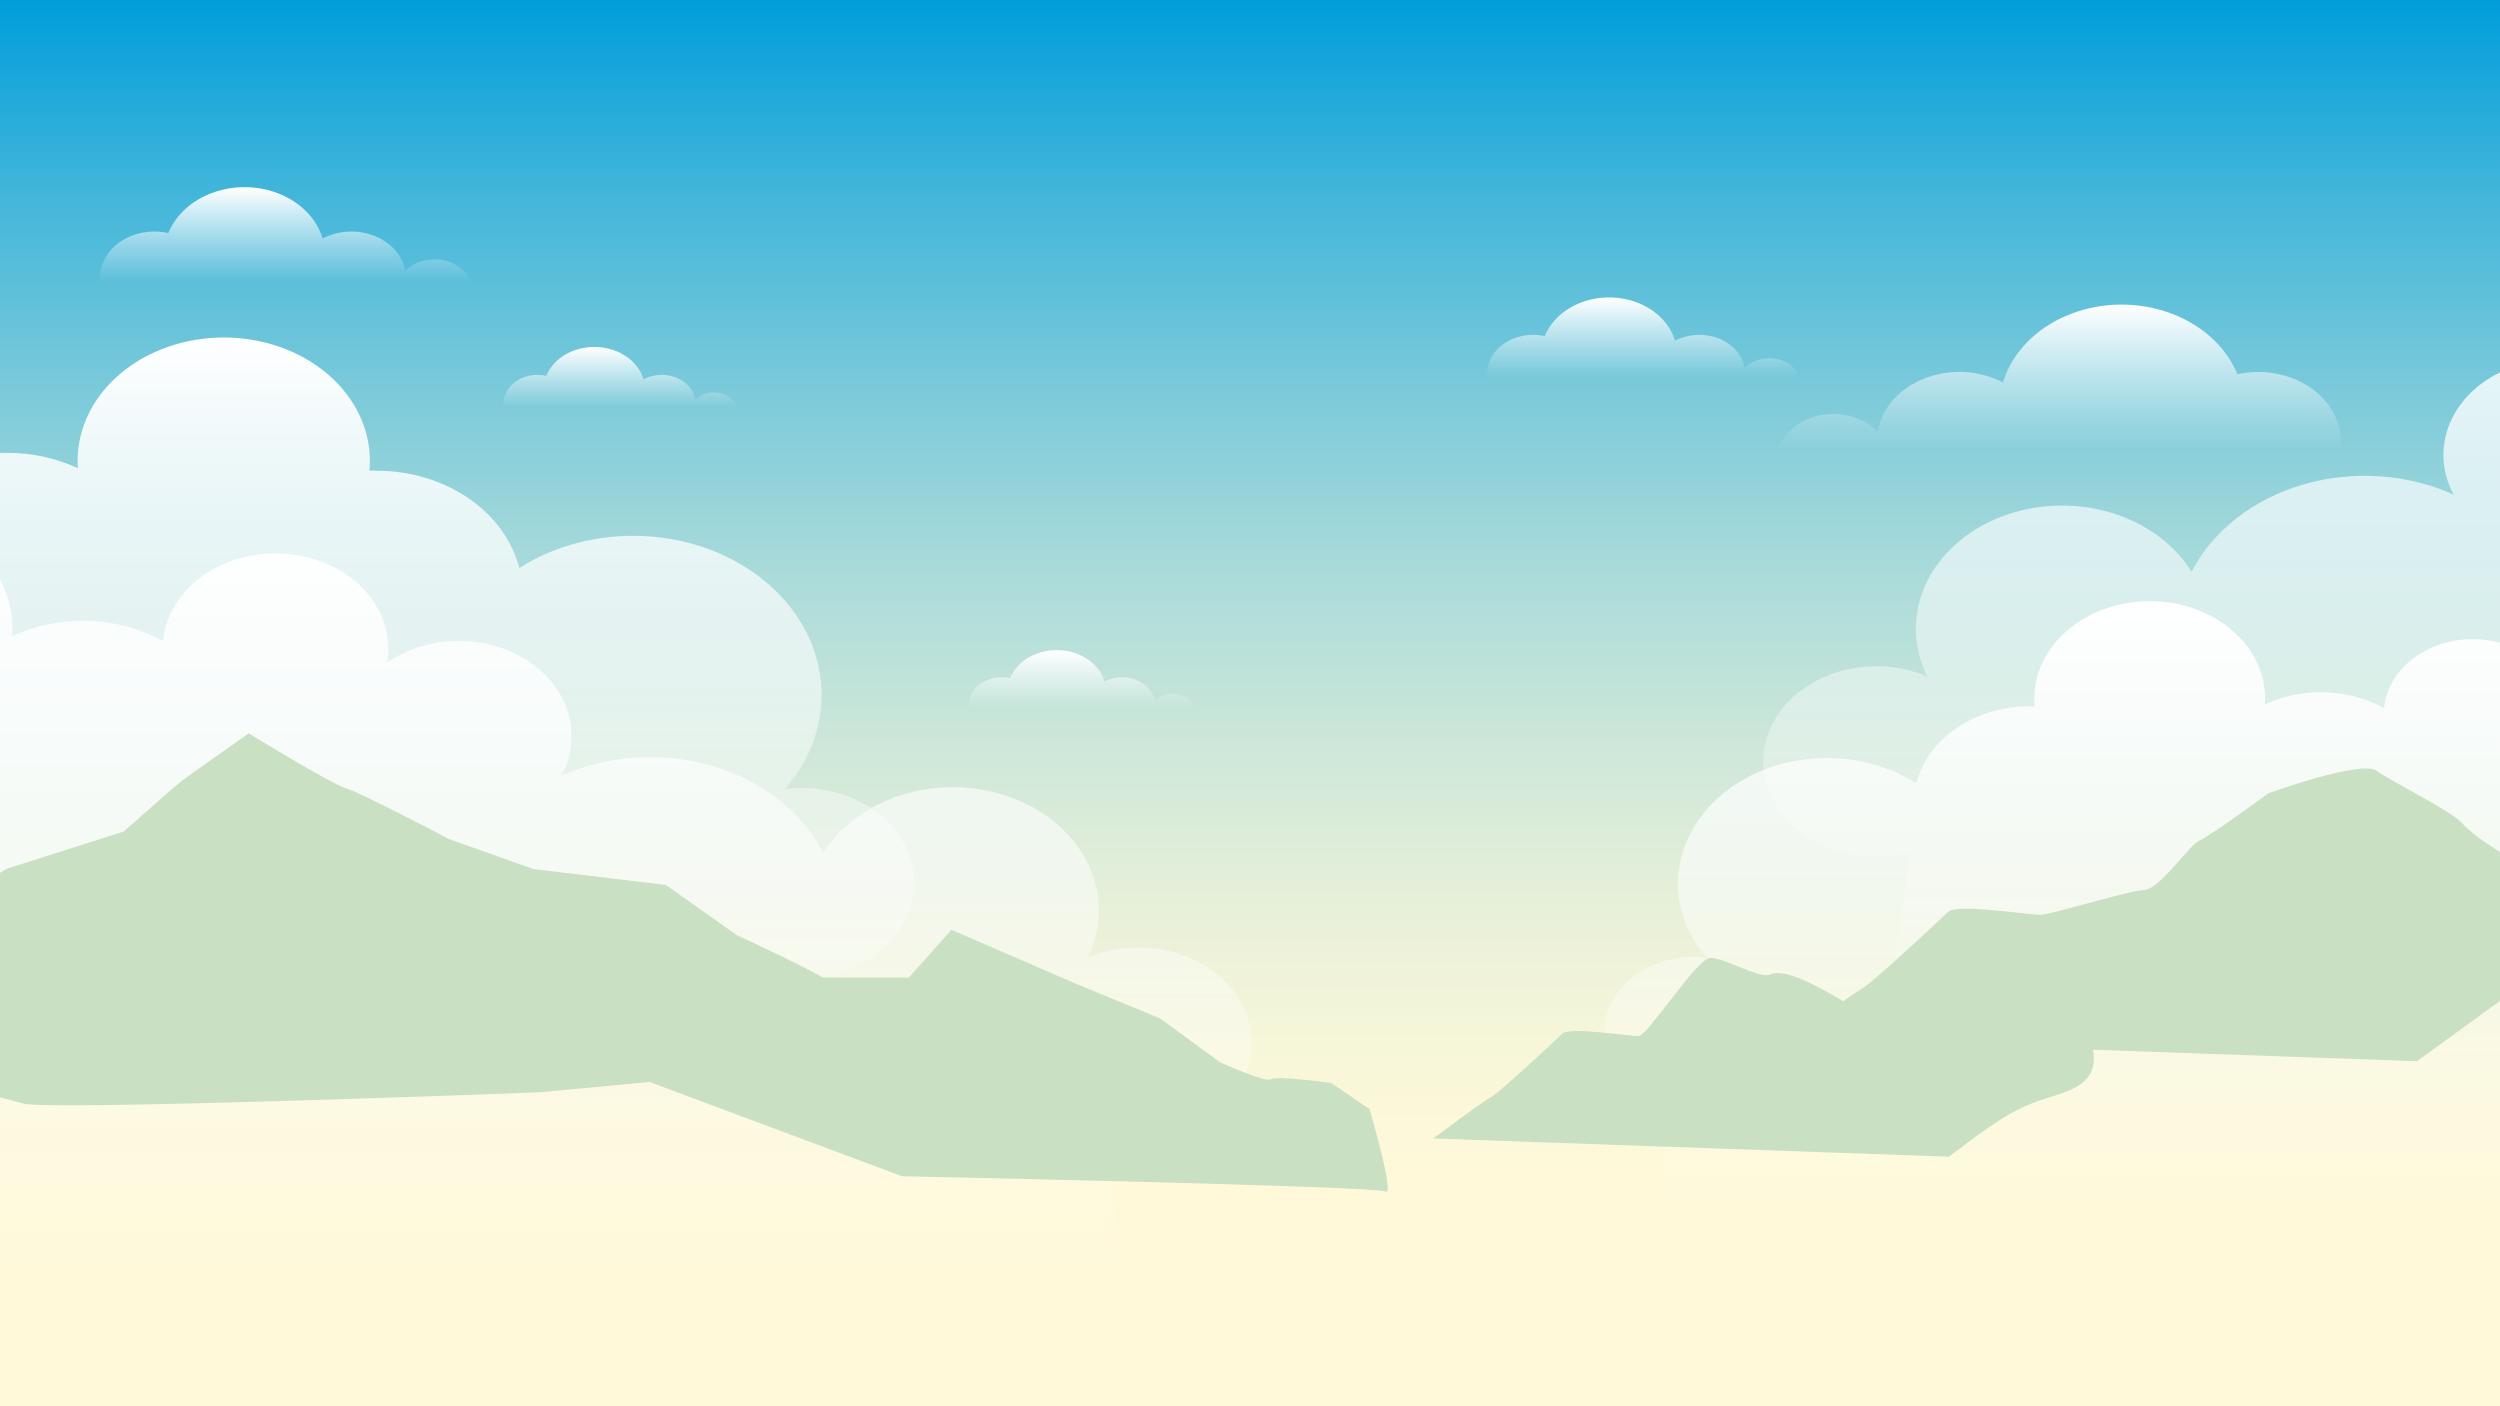 <svg width="1920" height="1080" viewBox="0 0 1920 1080" fill="none" xmlns="http://www.w3.org/2000/svg">
<rect x="0" y="0" width="1920" height="1080" fill="#333333" stroke="none"/>
<g clip-path="url(#clip0_9_3135)">
<path d="M1920 0H0V1080H1920V0Z" fill="url(#paint0_linear_9_3135)"/>
<path d="M874.522 727.683C860.91 727.678 847.489 730.387 835.354 735.588C846.426 713.075 846.784 687.826 836.355 665.095C825.926 642.363 805.513 623.9 779.36 613.544C753.208 603.189 723.331 601.739 695.944 609.496C668.557 617.253 645.769 633.621 632.32 655.193C624.379 639.668 612.705 625.702 598.036 614.181C583.367 602.659 566.023 593.832 547.102 588.259C528.181 582.686 508.094 580.487 488.114 581.803C468.134 583.118 448.695 587.919 431.027 595.901C439.235 580.867 441.151 563.927 436.463 547.854C431.775 531.781 420.759 517.526 405.22 507.423C389.68 497.319 370.536 491.965 350.921 492.237C331.305 492.509 312.38 498.39 297.242 508.918C298.963 499.215 298.352 489.319 295.444 479.819C292.537 470.32 287.392 461.411 280.318 453.625C273.243 445.839 264.383 439.334 254.265 434.498C244.148 429.662 232.98 426.594 221.428 425.477C209.875 424.36 198.175 425.217 187.023 427.997C175.871 430.776 165.497 435.422 156.518 441.656C147.54 447.89 140.14 455.586 134.761 464.284C129.382 472.983 126.134 482.506 125.21 492.286C108.115 482.835 88.286 477.502 67.863 476.863C47.439 476.223 27.196 480.301 9.318 488.657C9.446 486.756 9.549 484.856 9.549 482.933C9.549 470.496 6.645 458.18 1.003 446.69C-4.638 435.2 -12.908 424.76 -23.332 415.967C-33.756 407.173 -46.131 400.198 -59.751 395.441C-73.37 390.683 -87.967 388.236 -102.707 388.239C-117.454 388.227 -132.059 390.668 -145.687 395.422C-159.316 400.176 -171.7 407.149 -182.132 415.944C-192.565 424.738 -200.841 435.181 -206.487 446.675C-212.134 458.17 -215.04 470.49 -215.04 482.933C-215.04 485.504 -214.886 488.031 -214.656 490.536C-216.448 490.536 -218.266 490.536 -220.083 490.536C-245.744 490.539 -270.63 497.96 -290.594 511.562C-310.559 525.165 -324.398 544.129 -329.805 565.294C-354.932 549.173 -385.638 540.462 -417.203 540.497C-436.217 540.497 -455.044 543.657 -472.609 549.797C-490.175 555.937 -506.135 564.936 -519.579 576.281C-533.022 587.626 -543.685 601.094 -550.959 615.916C-558.233 630.738 -561.975 646.624 -561.971 662.667C-562.013 688.716 -552.142 714.088 -533.811 735.048C-537.965 734.537 -542.157 734.277 -546.355 734.271C-569.333 734.276 -591.368 741.982 -607.614 755.694C-623.859 769.405 -632.986 787.999 -632.986 807.387C-632.958 824.396 -625.902 840.865 -613.034 853.958C-600.165 867.052 -582.289 875.95 -562.483 879.12L-574.438 902.362L-576.998 984.442C-576.998 984.442 874.522 1006.04 866.842 990.922C863.053 983.448 855.526 926.446 848.922 870.675C860.842 873.795 873.42 874.706 885.797 873.345C898.173 871.984 910.054 868.383 920.629 862.79C931.203 857.196 940.22 849.741 947.064 840.934C953.908 832.128 958.416 822.178 960.281 811.766C962.145 801.354 961.323 790.724 957.868 780.605C954.414 770.486 948.409 761.115 940.266 753.135C932.123 745.155 922.032 738.753 910.685 734.368C899.338 729.982 887.002 727.717 874.522 727.726V727.683Z" fill="url(#paint1_linear_9_3135)"/>
<path d="M-805.376 598.687C-791.753 598.679 -778.321 601.396 -766.182 606.615C-771.975 594.991 -774.944 582.504 -774.912 569.895C-774.912 557.459 -772.009 545.145 -766.369 533.657C-760.729 522.168 -752.462 511.729 -742.04 502.936C-731.619 494.142 -719.247 487.167 -705.63 482.408C-692.014 477.65 -677.42 475.2 -662.681 475.2C-642.156 475.206 -622.027 479.964 -604.485 488.957C-586.944 497.949 -572.664 510.83 -563.2 526.198C-551.978 504.276 -533.39 485.608 -509.731 472.502C-486.073 459.397 -458.382 452.427 -430.08 452.455C-406.221 452.424 -382.727 457.39 -361.702 466.906C-366.948 457.333 -369.656 446.91 -369.638 436.363C-369.638 416.976 -360.512 398.381 -344.266 384.67C-328.021 370.959 -305.986 363.253 -283.008 363.247C-262.911 363.226 -243.436 369.124 -227.942 379.923C-228.539 376.439 -228.839 372.923 -228.838 369.403C-228.838 350.034 -219.73 331.457 -203.512 317.748C-187.294 304.04 -165.292 296.322 -142.336 296.287C-120.619 296.288 -99.694 303.17 -83.707 315.572C-67.719 327.973 -57.835 344.988 -56.013 363.247C-37.768 353.128 -16.407 347.743 5.427 347.76C24.455 347.732 43.174 351.815 59.802 359.619C59.674 357.718 59.597 355.817 59.597 353.895C59.597 328.78 71.421 304.694 92.468 286.936C113.516 269.177 142.062 259.2 171.827 259.2C201.593 259.2 230.139 269.177 251.186 286.936C272.234 304.694 284.058 328.78 284.058 353.895C284.058 356.465 283.904 358.992 283.674 361.498C285.466 361.498 287.283 361.498 289.101 361.498C314.762 361.5 339.648 368.921 359.612 382.524C379.577 396.127 393.415 415.09 398.822 436.255C426.558 418.54 460.926 409.843 495.639 411.756C530.351 413.669 563.087 426.064 587.855 446.674C612.623 467.284 627.767 494.729 630.517 523.989C633.267 553.248 623.438 582.364 602.829 606.01C606.983 605.499 611.175 605.239 615.373 605.232C636.957 605.211 657.773 611.99 673.744 624.24C689.716 636.49 699.692 653.329 701.719 671.461C703.747 689.592 697.679 707.708 684.705 722.263C671.731 736.817 652.786 746.761 631.578 750.147L643.584 773.28L646.144 855.36C646.144 855.36 -805.376 876.96 -797.696 861.84C-793.907 854.367 -786.355 797.364 -779.776 741.593C-788.068 743.753 -796.697 744.853 -805.376 744.855C-828.352 744.855 -850.387 737.154 -866.633 723.446C-882.879 709.738 -892.006 691.146 -892.006 671.76C-891.993 652.38 -882.86 633.797 -866.616 620.095C-850.372 606.393 -828.345 598.693 -805.376 598.687V598.687Z" fill="url(#paint2_linear_9_3135)"/>
<path d="M640 756C633.984 749.52 565.939 718.243 565.939 718.243L511.36 679.644L409.6 667.44L344.806 644.393C344.806 644.393 276.582 608.407 265.958 605.513C255.334 602.618 191.027 563.242 191.027 563.242C191.027 563.242 145.075 595.447 139.52 599.767C133.965 604.087 94.95 638.647 94.95 638.647L4.378 667.44L-186.035 796.09C-186.035 796.09 -1.715 841.687 17.715 847.498C37.146 853.308 414.694 838.858 414.694 838.858L631.552 818.446C631.552 818.446 645.965 762.48 640 756Z" fill="#C9E0C3"/>
<path d="M1051.75 851.709L1022.28 831.708C1022.28 831.708 979.635 825.832 976.205 828.878C972.775 831.924 936.96 815.81 936.96 815.81L890.88 782.114L826.88 755.762L730.675 714.096L697.959 750.816H602.266L488.013 826.891L692.813 903.377C692.813 903.377 1056.33 910.828 1064.01 915.084C1071.69 919.339 1051.75 851.709 1051.75 851.709Z" fill="#C9E0C3"/>
<path d="M77.159 216.864C76.983 215.595 76.897 214.319 76.903 213.041C76.91 207.655 78.38 202.342 81.2 197.51C84.019 192.678 88.114 188.455 93.169 185.166C98.224 181.877 104.105 179.609 110.36 178.537C116.615 177.464 123.079 177.615 129.255 178.978C133.59 168.337 141.883 159.163 152.897 152.82C163.912 146.477 177.059 143.305 190.383 143.776C203.707 144.247 216.494 148.335 226.841 155.433C237.189 162.531 244.542 172.259 247.808 183.168C253.697 180.069 260.409 178.258 267.336 177.9C274.263 177.541 281.187 178.647 287.481 181.115C293.774 183.584 299.239 187.338 303.379 192.037C307.52 196.737 310.206 202.234 311.194 208.03C314.569 204.59 318.991 201.992 323.985 200.515C328.979 199.038 334.356 198.737 339.537 199.646C344.719 200.554 349.508 202.638 353.391 205.671C357.274 208.705 360.103 212.575 361.575 216.864H77.159Z" fill="url(#paint3_linear_9_3135)"/>
<path d="M386.714 312.509C386.243 308.931 386.813 305.31 388.374 301.96C389.935 298.609 392.439 295.63 395.671 293.28C398.903 290.929 402.764 289.279 406.922 288.47C411.08 287.662 415.408 287.721 419.533 288.641C422.27 281.941 427.497 276.166 434.436 272.173C441.375 268.181 449.655 266.184 458.047 266.48C466.438 266.776 474.492 269.349 481.012 273.816C487.532 278.284 492.169 284.407 494.234 291.276C497.942 289.318 502.172 288.172 506.538 287.943C510.904 287.715 515.269 288.409 519.237 289.965C523.204 291.521 526.648 293.888 529.256 296.852C531.863 299.815 533.553 303.282 534.17 306.936C536.299 304.773 539.087 303.14 542.233 302.212C545.379 301.285 548.765 301.097 552.027 301.67C555.29 302.243 558.306 303.554 560.753 305.464C563.199 307.373 564.983 309.809 565.914 312.509H386.714Z" fill="url(#paint4_linear_9_3135)"/>
<path d="M744.013 543.91C743.91 543.128 743.859 542.342 743.859 541.555C743.893 535.864 746.587 530.414 751.357 526.389C756.127 522.365 762.586 520.092 769.331 520.063C771.527 520.057 773.713 520.296 775.834 520.776C778.486 514.283 783.551 508.686 790.275 504.816C797 500.946 805.025 499.01 813.157 499.297C821.29 499.583 829.096 502.076 835.415 506.405C841.734 510.734 846.228 516.668 848.23 523.325C851.828 521.459 855.916 520.374 860.132 520.164C864.347 519.955 868.558 520.629 872.39 522.126C876.222 523.623 879.556 525.896 882.094 528.743C884.632 531.591 886.296 534.923 886.938 538.445C889 536.353 891.698 534.774 894.743 533.877C897.787 532.98 901.064 532.8 904.221 533.355C907.378 533.909 910.297 535.179 912.664 537.027C915.031 538.875 916.757 541.232 917.658 543.845L744.013 543.91Z" fill="url(#paint5_linear_9_3135)"/>
<path d="M1440.92 511.682C1454.54 511.664 1467.96 514.374 1480.09 519.588C1468.9 497.055 1468.46 471.744 1478.86 448.944C1489.27 426.144 1509.71 407.619 1535.93 397.238C1562.14 386.857 1592.09 385.424 1619.53 393.238C1646.96 401.053 1669.76 417.51 1683.15 439.171C1691.1 423.65 1702.77 409.689 1717.44 398.171C1732.11 386.653 1749.46 377.829 1768.38 372.256C1787.29 366.684 1807.38 364.484 1827.36 365.796C1847.33 367.108 1866.77 371.904 1884.44 379.879C1876.26 364.846 1874.37 347.917 1879.06 331.857C1883.76 315.798 1894.77 301.557 1910.3 291.46C1925.83 281.363 1944.96 276.008 1964.56 276.269C1984.16 276.53 2003.08 282.391 2018.23 292.896C2016.51 283.193 2017.12 273.297 2020.02 263.797C2022.93 254.298 2028.08 245.389 2035.15 237.603C2042.23 229.817 2051.09 223.312 2061.2 218.476C2071.32 213.64 2082.49 210.572 2094.04 209.455C2105.59 208.338 2117.29 209.195 2128.45 211.975C2139.6 214.754 2149.97 219.4 2158.95 225.634C2167.93 231.868 2175.33 239.564 2180.71 248.262C2186.09 256.961 2189.33 266.484 2190.26 276.264C2207.35 266.813 2227.18 261.48 2247.61 260.841C2268.03 260.201 2288.27 264.279 2306.15 272.635C2306.02 270.734 2305.92 268.834 2305.92 266.911C2306.37 242.042 2318.39 218.318 2339.39 200.863C2360.39 183.409 2388.68 173.625 2418.16 173.625C2447.64 173.625 2475.94 183.409 2496.94 200.863C2517.94 218.318 2529.96 242.042 2530.41 266.911C2530.41 269.482 2530.25 272.009 2530.02 274.536C2531.81 274.536 2533.63 274.406 2535.45 274.406C2561.11 274.409 2586 281.83 2605.96 295.432C2625.93 309.035 2639.76 327.999 2645.17 349.164C2672.9 331.379 2707.3 322.624 2742.06 324.507C2776.81 326.389 2809.6 338.782 2834.41 359.413C2859.22 380.043 2874.37 407.528 2877.1 436.825C2879.84 466.123 2869.96 495.269 2849.28 518.918C2853.43 518.414 2857.63 518.162 2861.82 518.162C2883.38 518.17 2904.17 524.961 2920.11 537.208C2936.05 549.455 2946.01 566.278 2948.03 584.39C2950.06 602.501 2944.01 620.599 2931.06 635.146C2918.12 649.693 2899.21 659.645 2878.03 663.055L2889.98 686.297L2892.54 768.377C2892.54 768.377 1441.02 789.977 1448.7 774.857C1452.49 767.383 1460.02 710.402 1466.62 654.61C1454.7 657.742 1442.12 658.662 1429.73 657.308C1417.35 655.954 1405.46 652.358 1394.87 646.766C1384.29 641.173 1375.26 633.717 1368.41 624.907C1361.56 616.097 1357.05 606.142 1355.18 595.724C1353.32 585.306 1354.14 574.67 1357.6 564.546C1361.06 554.421 1367.07 545.048 1375.22 537.066C1383.38 529.085 1393.48 522.684 1404.83 518.303C1416.19 513.922 1428.54 511.663 1441.02 511.682H1440.92Z" fill="url(#paint6_linear_9_3135)"/>
<path d="M2422.66 729.735C2411.9 729.733 2401.3 731.871 2391.71 735.977C2400.58 718.18 2400.95 698.177 2392.74 680.155C2384.53 662.133 2368.38 647.488 2347.66 639.286C2326.95 631.084 2303.27 629.96 2281.6 636.15C2259.92 642.339 2241.93 655.363 2231.37 672.495C2225.1 660.235 2215.88 649.208 2204.3 640.111C2192.71 631.014 2179.02 624.045 2164.08 619.645C2149.14 615.245 2133.28 613.511 2117.5 614.551C2101.72 615.591 2086.37 619.383 2072.42 625.687C2078.9 613.817 2080.41 600.443 2076.71 587.753C2073.01 575.063 2064.32 563.809 2052.05 555.831C2039.78 547.853 2024.67 543.624 2009.18 543.837C1993.69 544.049 1978.75 548.69 1966.8 556.999C1967.27 554.245 1967.51 551.466 1967.51 548.683C1967.54 533.779 1960.73 519.444 1948.51 508.68C1936.3 497.916 1919.62 491.557 1901.97 490.934C1884.32 490.312 1867.07 495.474 1853.83 505.34C1840.59 515.207 1832.39 529.012 1830.94 543.867C1817.45 536.395 1801.79 532.178 1785.66 531.671C1769.54 531.165 1753.55 534.389 1739.44 540.994C1739.44 539.503 1739.62 537.991 1739.62 536.479C1739.62 516.647 1730.28 497.626 1713.66 483.603C1697.04 469.579 1674.5 461.7 1651 461.7C1627.49 461.7 1604.95 469.579 1588.33 483.603C1571.71 497.626 1562.37 516.647 1562.37 536.479C1562.37 538.51 1562.5 540.497 1562.68 542.484C1561.24 542.484 1559.81 542.484 1558.37 542.484C1538.11 542.49 1518.47 548.351 1502.7 559.092C1486.94 569.833 1476.02 584.806 1471.74 601.517C1449.85 587.623 1422.76 580.828 1395.42 582.37C1368.08 583.912 1342.31 593.688 1322.8 609.919C1303.29 626.149 1291.33 647.753 1289.12 670.795C1286.9 693.838 1294.57 716.785 1310.72 735.459C1307.44 735.061 1304.13 734.859 1300.81 734.854C1283.75 734.82 1267.29 740.166 1254.65 749.844C1242.02 759.523 1234.13 772.834 1232.53 787.168C1230.92 801.501 1235.73 815.823 1245.99 827.324C1256.26 838.825 1271.24 846.674 1288.01 849.334L1278.57 867.672L1276.54 932.472C1276.54 932.472 2422.71 949.515 2416.64 937.57C2413.64 931.673 2407.71 886.68 2402.43 842.638C2411.84 845.101 2421.77 845.82 2431.54 844.746C2441.31 843.672 2450.69 840.831 2459.04 836.417C2467.39 832.002 2474.51 826.118 2479.92 819.168C2485.32 812.217 2488.88 804.364 2490.36 796.144C2491.84 787.925 2491.19 779.533 2488.47 771.543C2485.75 763.554 2481.01 756.154 2474.59 749.85C2468.17 743.547 2460.21 738.488 2451.25 735.02C2442.3 731.552 2432.56 729.756 2422.71 729.756L2422.66 729.735Z" fill="url(#paint7_linear_9_3135)"/>
<path d="M1991.01 717.12L1919.33 653.897C1919.33 653.897 1900.11 642.363 1891 632.297C1881.88 622.231 1836.98 600.61 1825.28 591.97C1813.58 583.33 1742.03 609.25 1742.03 609.25C1742.03 609.25 1698.97 641.002 1689.6 645.322C1680.23 649.642 1659.21 682.798 1646.72 683.489C1634.23 684.18 1575.81 702.195 1567.49 702.562C1559.17 702.929 1502.82 693.641 1495.99 700.402C1489.15 707.163 1437.11 755.719 1429.61 759.521C1424.77 762.456 1420.12 765.607 1415.68 768.96C1393.46 756 1370.24 743.407 1359.36 748.462C1351.68 752.026 1323.52 735.156 1313.28 735.739C1303.04 736.323 1265.46 795.377 1258.6 795.679C1251.74 795.982 1205.27 788.314 1199.72 793.93C1194.16 799.546 1151.08 839.571 1144.96 842.681C1138.84 845.791 1100.8 874.325 1100.8 874.325L1496.65 888.343C1516.62 873.85 1535.46 857.715 1559.37 847.822C1580.29 839.182 1608.6 837.389 1608.01 812.355C1607.97 810.286 1607.75 808.222 1607.37 806.177L1856.26 814.99L1991.01 717.12Z" fill="#C9E0C3"/>
<path d="M1797.4 344.995C1797.64 343.058 1797.76 341.111 1797.76 339.163C1797.76 324.989 1791.09 311.394 1779.21 301.369C1767.33 291.344 1751.23 285.709 1734.43 285.703C1728.98 285.708 1723.56 286.296 1718.3 287.453C1711.71 271.303 1699.12 257.378 1682.39 247.75C1665.67 238.122 1645.72 233.304 1625.49 234.012C1605.26 234.721 1585.85 240.918 1570.13 251.683C1554.41 262.447 1543.23 277.205 1538.25 293.76C1529.31 289.052 1519.12 286.3 1508.6 285.755C1498.08 285.209 1487.57 286.887 1478.01 290.637C1468.46 294.386 1460.16 300.089 1453.87 307.227C1447.59 314.366 1443.52 322.714 1442.02 331.517C1436.9 326.293 1430.18 322.347 1422.6 320.104C1415.01 317.861 1406.85 317.406 1398.98 318.788C1391.11 320.17 1383.84 323.337 1377.94 327.947C1372.05 332.557 1367.76 338.437 1365.53 344.952L1797.4 344.995Z" fill="url(#paint8_linear_9_3135)"/>
<path d="M1142.4 290.088C1142.25 289.013 1142.17 287.931 1142.17 286.848C1142.18 278.969 1145.89 271.415 1152.5 265.846C1159.1 260.277 1168.06 257.148 1177.4 257.148C1180.42 257.15 1183.43 257.477 1186.36 258.12C1190.03 249.15 1197.03 241.419 1206.32 236.074C1215.62 230.73 1226.71 228.057 1237.94 228.452C1249.18 228.847 1259.97 232.29 1268.7 238.269C1277.44 244.248 1283.65 252.444 1286.43 261.641C1291.4 259.031 1297.06 257.507 1302.91 257.208C1308.75 256.908 1314.59 257.843 1319.9 259.927C1325.21 262.011 1329.82 265.179 1333.31 269.144C1336.8 273.109 1339.07 277.746 1339.9 282.636C1342.75 279.735 1346.48 277.543 1350.69 276.296C1354.91 275.05 1359.44 274.797 1363.81 275.563C1368.18 276.329 1372.22 278.087 1375.5 280.646C1378.77 283.206 1381.16 286.47 1382.4 290.088H1142.4Z" fill="url(#paint9_linear_9_3135)"/>
</g>
<defs>
<linearGradient id="paint0_linear_9_3135" x1="960" y1="1080" x2="960" y2="0" gradientUnits="userSpaceOnUse">
<stop offset="0.16" stop-color="#FFF9D9"/>
<stop offset="0.24" stop-color="#F9F7D9"/>
<stop offset="0.34" stop-color="#EAF1D9"/>
<stop offset="0.46" stop-color="#D0E8D9"/>
<stop offset="0.59" stop-color="#ABDBDA"/>
<stop offset="0.72" stop-color="#7CCADA"/>
<stop offset="0.86" stop-color="#43B6DA"/>
<stop offset="1" stop-color="#009EDB"/>
</linearGradient>
<linearGradient id="paint1_linear_9_3135" x1="164.122" y1="996.236" x2="164.122" y2="388.239" gradientUnits="userSpaceOnUse">
<stop stop-color="white" stop-opacity="0"/>
<stop offset="1" stop-color="white"/>
</linearGradient>
<linearGradient id="paint2_linear_9_3135" x1="-94.976" y1="867.262" x2="-94.976" y2="259.243" gradientUnits="userSpaceOnUse">
<stop stop-color="white" stop-opacity="0"/>
<stop offset="1" stop-color="white"/>
</linearGradient>
<linearGradient id="paint3_linear_9_3135" x1="219.239" y1="216.864" x2="219.239" y2="143.748" gradientUnits="userSpaceOnUse">
<stop stop-color="white" stop-opacity="0"/>
<stop offset="1" stop-color="white"/>
</linearGradient>
<linearGradient id="paint4_linear_9_3135" x1="476.211" y1="312.509" x2="476.211" y2="266.457" gradientUnits="userSpaceOnUse">
<stop stop-color="white" stop-opacity="0"/>
<stop offset="1" stop-color="white"/>
</linearGradient>
<linearGradient id="paint5_linear_9_3135" x1="830.771" y1="543.91" x2="830.771" y2="499.262" gradientUnits="userSpaceOnUse">
<stop stop-color="white" stop-opacity="0"/>
<stop offset="1" stop-color="white"/>
</linearGradient>
<linearGradient id="paint6_linear_9_3135" x1="2151.32" y1="780.235" x2="2151.32" y2="172.217" gradientUnits="userSpaceOnUse">
<stop stop-color="white" stop-opacity="0"/>
<stop offset="1" stop-color="white"/>
</linearGradient>
<linearGradient id="paint7_linear_9_3135" x1="1861.71" y1="941.803" x2="1861.71" y2="461.7" gradientUnits="userSpaceOnUse">
<stop stop-color="white" stop-opacity="0"/>
<stop offset="1" stop-color="white"/>
</linearGradient>
<linearGradient id="paint8_linear_9_3135" x1="1581.65" y1="344.995" x2="1581.65" y2="233.971" gradientUnits="userSpaceOnUse">
<stop stop-color="white" stop-opacity="0"/>
<stop offset="1" stop-color="white"/>
</linearGradient>
<linearGradient id="paint9_linear_9_3135" x1="1262.29" y1="290.088" x2="1262.29" y2="228.399" gradientUnits="userSpaceOnUse">
<stop stop-color="white" stop-opacity="0"/>
<stop offset="1" stop-color="white"/>
</linearGradient>
<clipPath id="clip0_9_3135">
<rect width="1920" height="1080" fill="white"/>
</clipPath>
</defs>
</svg>
